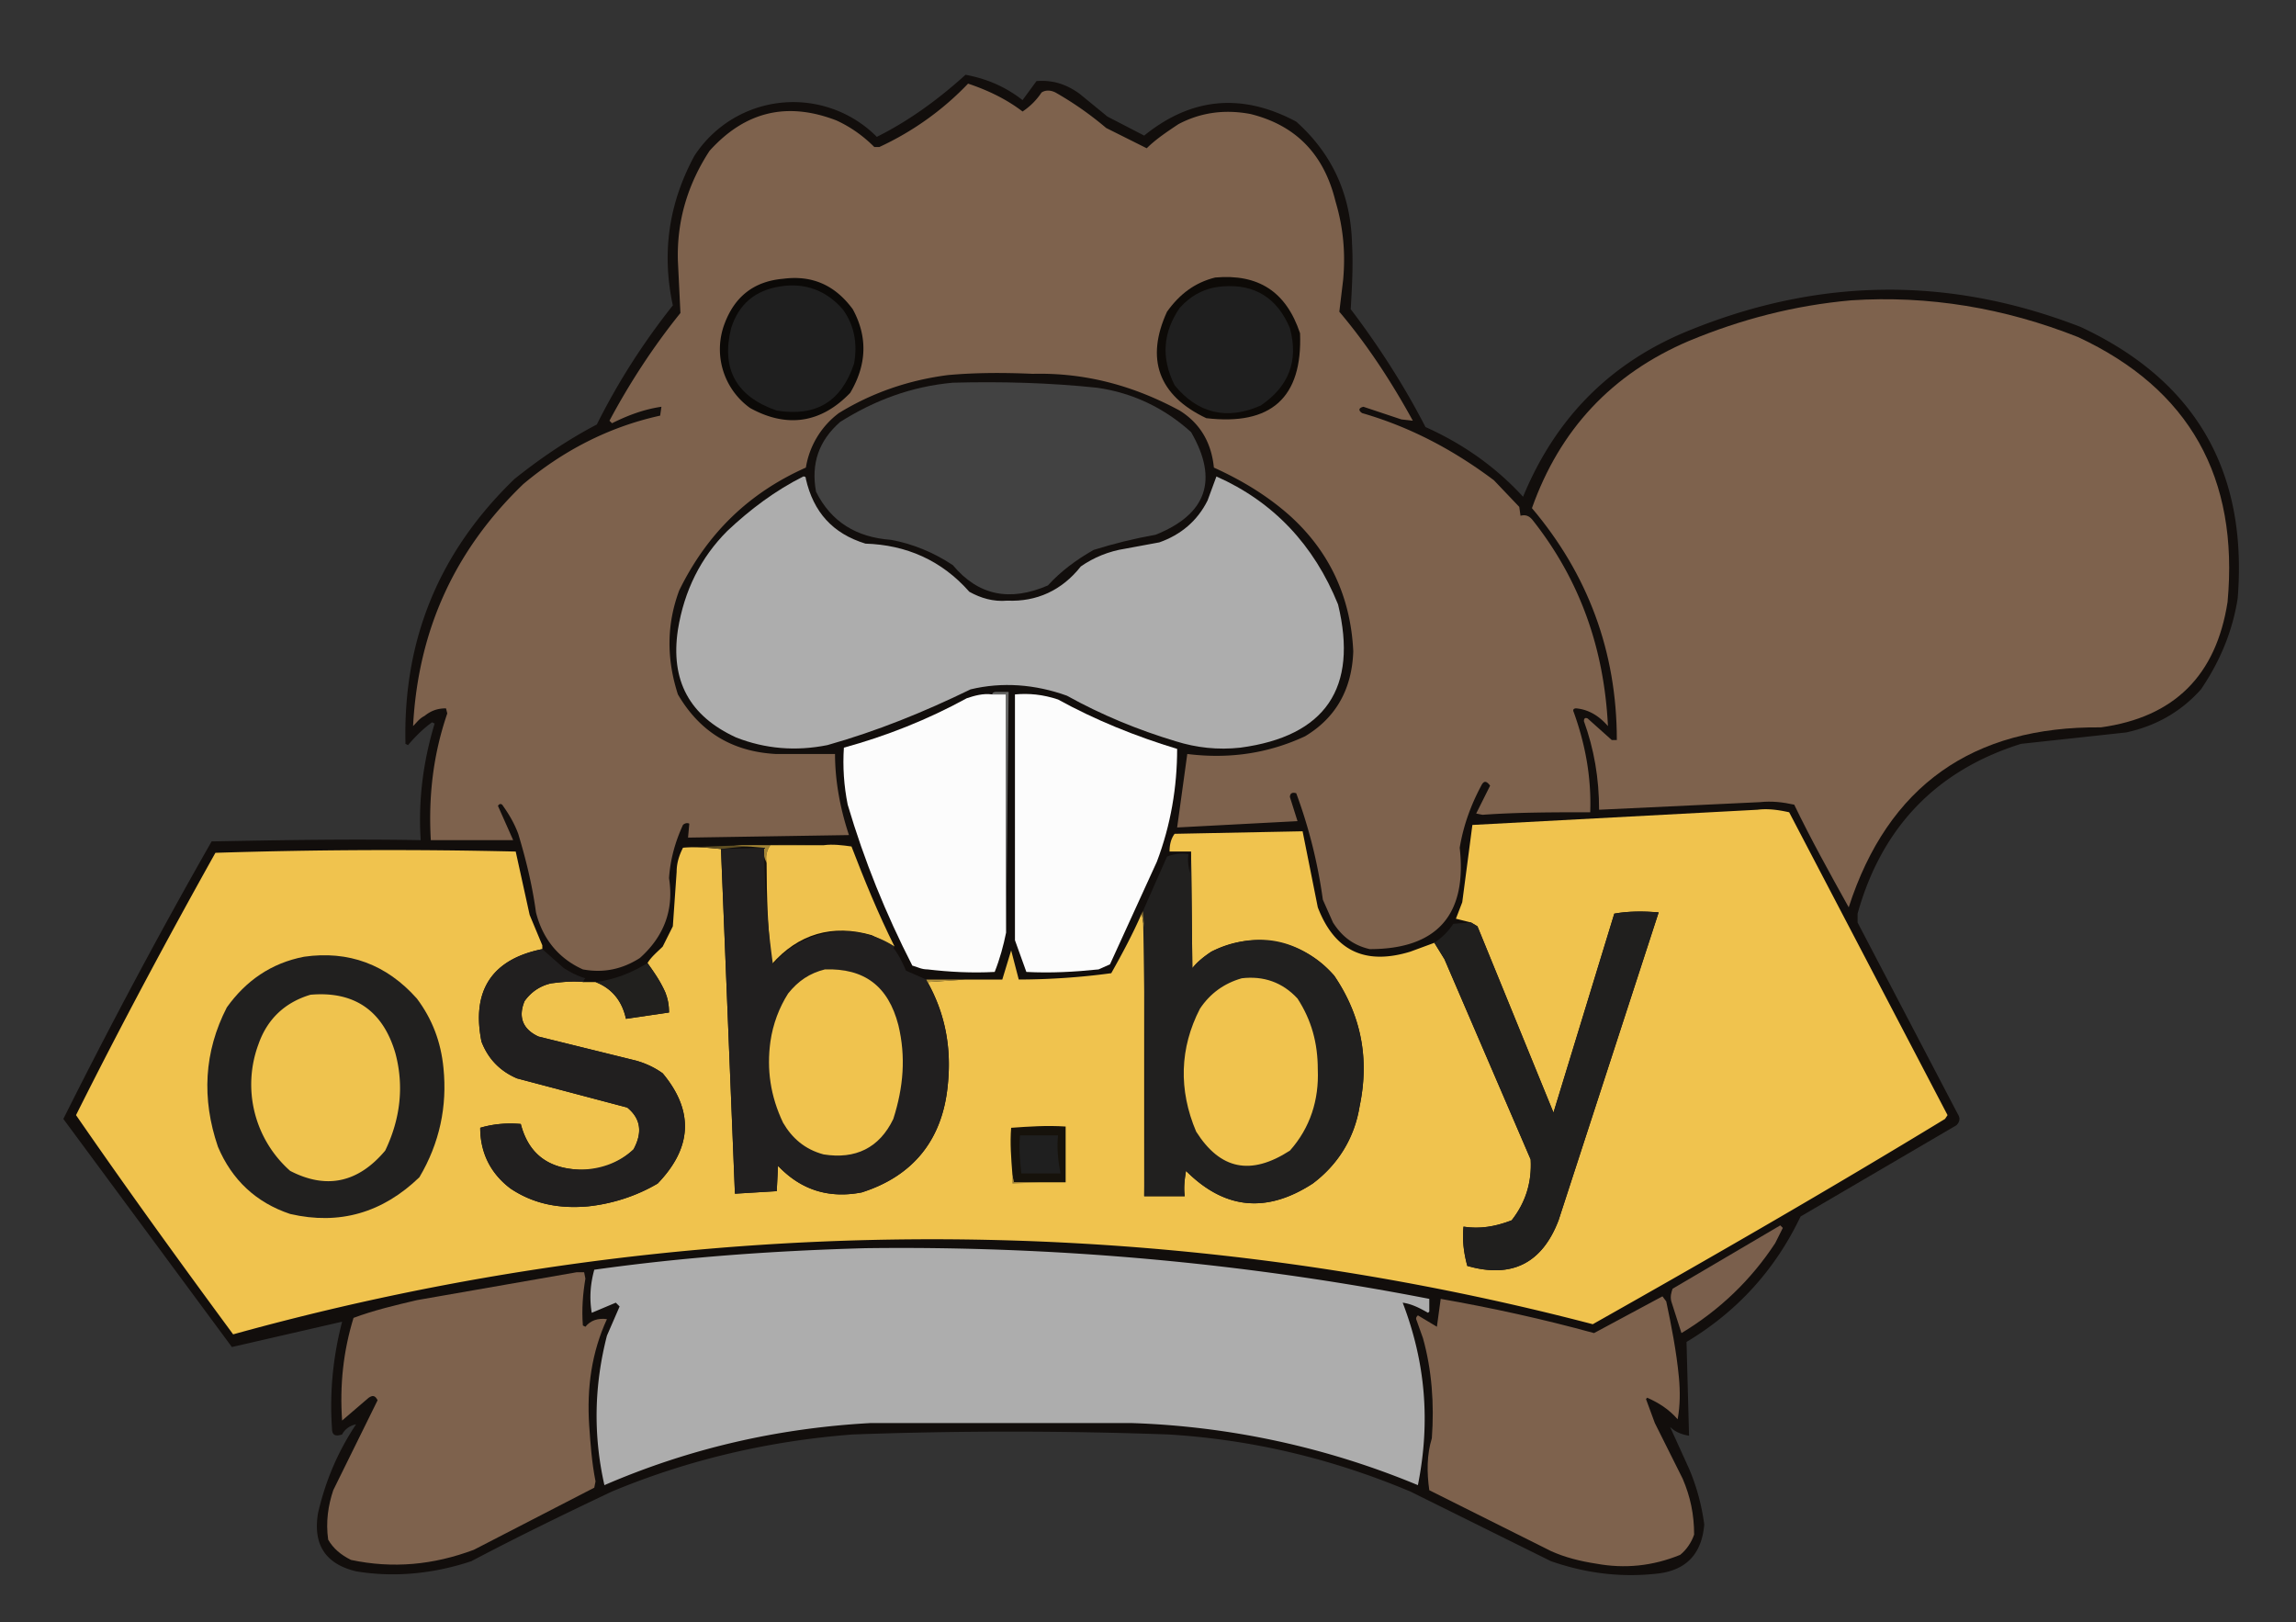 <svg xmlns="http://www.w3.org/2000/svg" width="1812" height="1280" fill-rule="evenodd" clip-rule="evenodd" image-rendering="optimizeQuality" shape-rendering="geometricPrecision" text-rendering="geometricPrecision">
  <rect width="100%" height="100%" fill="#333333" stroke="none"/>
  <path fill="#0f0b08" d="M762 59c16 3 31 9 45 20l11-15c12-1 23 2 34 10l22 18 29 15c37-30 77-34 120-11 28 25 43 57 44 96 1 17 0 34-1 52 22 29 42 60 59 93 29 13 55 31 77 55 26-63 70-107 133-132 102-41 204-42 307-2 90 42 132 113 124 214-4 26-14 50-29 72-16 18-36 29-59 34l-83 9c-67 21-110 66-129 134v7l79 151c2 3 2 6-1 9l-123 72c-20 42-50 75-90 99l2 74c-6-1-11-3-15-7l15 33c6 14 10 29 12 44-2 24-15 37-39 39-29 3-56-1-82-10l-111-55c-62-26-125-41-191-45-83-3-166-3-249 0-66 5-130 20-190 45-38 18-75 36-111 55-30 10-61 13-91 8-25-6-34-22-30-46 6-26 16-49 30-70-5 1-9 4-11 8-6 2-8 0-8-5-2-29 1-57 8-84l-87 20L50 883c37-74 76-147 117-219 54-1 109-2 165-1-2-32 2-62 11-92l-2-1c-7 5-13 11-19 18l-2-1c-2-83 27-152 86-209 20-16 42-31 65-43 17-34 37-65 60-94-9-42-3-81 17-118a93 93 0 0 1 144-15c26-13 49-30 70-49Z" opacity=".9"/>
  <path fill="#7e624d" d="M764 66c15 5 30 12 43 22 6-4 11-9 15-15 3-2 7-2 11 0 14 8 27 17 40 28l32 16c7-7 16-13 25-19 17-9 36-12 57-8 36 9 58 32 67 69 6 20 8 40 6 62l-3 25c22 26 41 55 58 86l-9-1-30-10c-4 1-4 3-1 5 38 11 72 29 104 53l20 21 1 7c4-1 7 0 10 4 37 47 56 101 59 162-7-8-15-13-25-14-2 0-3 1-2 3 9 25 14 51 13 79-29 0-57 0-85 2l-5-1 11-22c-3-4-5-4-7 0-8 15-14 31-17 49 6 53-18 80-71 80-13-3-22-10-29-21l-8-18c-4-29-11-57-21-84-3-1-5 0-5 3l6 19-95 5 8-58c32 4 63 0 93-14 25-15 37-38 38-67-2-43-19-79-50-107-18-16-38-28-60-38-2-20-11-35-27-45-37-20-75-30-116-29-23-1-45-1-67 1-31 4-60 14-86 30a67 67 0 0 0-26 43c-45 20-78 52-100 97-10 27-10 54-1 82 17 29 42 45 77 47h47c0 21 4 43 11 64l-127 2 1-11c-2-1-4 0-5 1-6 13-10 27-11 42 4 25-4 46-23 63-14 9-29 12-45 9-20-9-32-25-37-45-3-22-8-42-14-62-3-8-7-15-12-22-1-2-3-2-4 0l12 27h-65c-2-35 2-68 13-100l-1-4c-7 0-12 2-17 6-4 2-6 5-9 8 4-76 33-139 87-191 31-26 67-45 108-54l1-7c-14 2-27 7-39 13l-2-2c16-30 35-59 56-85l-2-41c-1-32 8-61 25-87 28-31 61-39 100-24 11 5 21 12 30 21h4c26-12 50-29 70-50Z"/>
  <path fill="#0b0907" d="M618 220c23-3 41 5 55 24 12 22 11 44-2 66-23 24-50 28-79 12a57 57 0 0 1-20-67c8-21 23-33 46-35Z"/>
  <path fill="#0d0a07" d="M959 219c34-3 56 11 67 44 2 51-23 73-74 67-38-18-48-47-31-84 10-14 22-23 38-27Z"/>
  <path fill="#1f1f1f" d="M616 226c19-3 36 3 49 18 9 12 12 27 9 43-10 30-30 42-61 37-32-11-44-33-36-65 6-19 19-30 39-33Zm349 0c25-2 43 9 53 33 7 26-1 46-23 61-27 12-50 6-68-16-11-22-9-42 4-61 9-10 20-16 34-17Z"/>
  <path fill="#7e624d" d="M1461 237c61-4 121 6 179 29 88 41 127 111 118 209-9 58-42 91-100 99-101-1-168 46-199 142-15-27-30-54-43-81-9-2-18-3-27-2l-127 6c0-25-4-48-12-70 0-2 1-3 3-2l19 17h4c0-70-23-131-67-183 22-62 63-106 124-132 41-17 83-28 128-32Z"/>
  <path fill="#424242" d="M752 302c38-1 76 0 114 4 28 4 53 16 74 35 22 38 12 65-28 81-17 3-33 7-49 12-14 8-26 17-36 28-30 13-55 8-75-16-15-10-32-17-49-20-27-2-47-14-59-38-4-22 2-40 19-55 27-17 56-28 89-31Z"/>
  <path fill="#adadad" d="M634 376c1 0 2 0 2 2 6 26 21 43 47 51 32 1 60 13 82 38 9 5 19 8 30 7 23 1 43-8 58-27 10-7 22-12 35-14l27-5c17-6 30-17 38-33l7-19c45 20 77 54 96 101 16 66-10 104-77 113-18 2-35 0-51-5-30-9-59-21-86-36-25-9-51-11-76-5-37 18-74 33-113 44-25 5-49 3-72-6-37-17-52-45-46-85 5-31 18-57 39-78 18-17 38-32 60-43Z"/>
  <path fill="#fcfcfc" d="M783 548h11v188c-2 10-5 21-9 31-18 1-36 0-53-2-5 0-8-2-12-3-21-41-38-83-51-127-3-15-4-30-3-45 33-9 66-22 97-39 6-2 13-4 20-3Z"/>
  <path fill="#666665" d="M794 736V548h-11c0-1 1-2 3-2h10l-2 190Z"/>
  <path fill="#fcfcfc" d="M801 548c11-1 22 0 34 4 29 16 61 29 94 39 0 30-5 60-16 89l-37 81-9 4c-19 2-38 3-57 2l-9-25V548Z"/>
  <path fill="#f0c34e" d="M428 749c-40 8-56 33-48 73 5 13 14 23 28 29l87 23c11 9 12 20 5 33a56 56 0 0 1-43 16c-25-1-40-13-46-36-11-1-22 0-32 3 0 20 8 36 24 48 18 12 38 16 61 14 19-2 38-8 55-18 27-28 29-57 4-87-7-5-14-8-21-10l-77-19c-13-6-16-16-11-28 5-7 12-12 21-14 8-1 17-2 26-1h9c13 5 21 15 24 29l34-5c0-6-1-11-3-16-4-9-9-16-14-23 3-5 8-9 12-13l8-16 3-43c0-7 2-13 5-19 10-1 20 0 30 1l11 272 33-2 1-20c18 19 40 26 66 21 41-13 64-42 68-85 3-29-2-56-16-81l30-2h29l7-23 6 23a554 554 0 0 0 73-5c9-16 17-31 24-47l2 11v212h32c-1-7 0-14 1-20 30 30 63 34 100 10 20-15 33-36 37-61 8-38 1-72-20-103a79 79 0 0 0-97-19c-6 4-11 8-15 13l-1-92h-17c0-5 1-10 4-14l101-2 12 60c13 34 37 46 73 35l19-7 8 13 68 158c1 18-4 34-15 48-13 5-25 7-38 5-1 10 0 20 3 31 35 10 59-2 72-36l79-243c-12-1-24-1-35 1l-48 157-60-147-5-3-12-3 5-13 8-61 225-12c8-1 16 0 25 2l125 239-2 3c-92 56-184 109-278 162a2063 2063 0 0 0-1073 8c-42-57-84-115-124-173 35-70 72-139 110-207a4313 4313 0 0 1 237-1l11 50 10 24v3Z"/>
  <path fill="#5f4e22" d="M650 667h-42a421 421 0 0 0-39 3c-10-1-20-2-30-1a1507 1507 0 0 1 111-2Z"/>
  <path fill="#a68736" d="M608 667c-3 4-4 9-3 14-2-4-3-8-2-12l-24-2h29Z"/>
  <path fill="#efc24e" d="M608 667h42c7-1 15 0 22 1 10 26 21 53 34 79l-18-9c-31-9-58-1-79 23-3-27-4-54-4-80-1-5 0-10 3-14Z"/>
  <path fill="#211f1f" d="M603 669a727 727 0 0 0 7 92 73 73 0 0 1 96-14l-1 1c4 5 7 11 10 18l16 7 1 2c14 25 19 52 16 81-4 43-27 72-68 85-26 5-48-2-66-21l-1 20-33 2-11-272 34-1Z"/>
  <path fill="#21201f" d="m940 672 1 92c4-5 9-9 15-13 36-17 69-11 97 19 21 31 28 65 20 103-4 25-17 46-37 61-37 24-70 20-100-10-1 6-2 13-1 20h-32a6217 6217 0 0 0-1-225l19-43c5-2 11-3 17-2-1 5 0 10 1 15l1-17Z"/>
  <path fill="#201f1e" d="M1132 744c6-4 11-9 15-15l14-1 5 3 60 147 48-157c11-2 23-2 35-1l-79 243c-13 34-37 46-72 36-3-11-4-21-3-31 13 2 25 0 38-5 11-14 16-30 15-48l-68-158-8-13Z"/>
  <path fill="#887032" d="m902 719 1 13-2-11 1-2Z"/>
  <path fill="#211f1f" d="m428 749 17 15c5 3 10 6 17 8-1 1-2 2-1 3-9-1-18 0-26 1-9 2-16 7-21 14-5 12-2 22 11 28l77 19c7 2 14 5 21 10 25 30 23 59-4 87-17 10-36 16-55 18-23 2-43-2-61-14a59 59 0 0 1-24-48c10-3 21-4 32-3 6 23 21 35 46 36 16 0 31-5 43-16 7-13 6-24-5-33l-87-23c-14-6-23-16-28-29-8-40 8-65 48-73Z"/>
  <path fill="#21201f" d="M240 755c35-5 65 6 89 33 12 16 19 34 21 55 3 30-3 59-19 86-29 28-63 38-102 29-27-9-46-27-57-53-13-38-11-75 7-110 15-21 35-35 61-40Z"/>
  <path fill="#21201e" d="M511 760c5 7 10 14 14 23 2 5 3 10 3 16l-34 5c-3-14-11-24-24-29 15-2 28-7 41-15Z"/>
  <path fill="#f0c34e" d="M651 765c31-1 50 13 58 44 6 25 4 49-4 74-11 23-30 32-55 28-15-4-25-13-32-25-10-21-13-42-10-64 2-14 7-27 14-38 8-10 17-16 29-19Zm329 7c17-2 32 3 44 16 11 17 16 35 16 56 1 24-6 46-22 64-31 20-55 15-74-15-14-33-13-66 3-97 8-12 19-20 33-24Z"/>
  <path fill="#b9973d" d="M731 773h31l-30 2-1-2Z"/>
  <path fill="#efc34e" d="M245 785c34-3 57 12 67 46 7 26 4 52-8 77-21 25-46 31-75 16a91 91 0 0 1-25-100c7-20 21-33 41-39Z"/>
  <path fill="#16120b" d="M821 933h-21l-1-6c-1-13-2-25-1-37 14-1 28-2 43-1v44h-20Z"/>
  <path fill="#1f1f1f" d="M805 896h30c-1 10 0 20 2 30h-31c-1-10-2-20-1-30Z"/>
  <path fill="#947831" d="m799 927 1 6h21l-22 1v-7Z"/>
  <path fill="#7a5f4c" d="m1405 967 2 2-6 12c-19 29-44 53-74 71l-8-25c-1-4 0-7 1-10l85-50Z"/>
  <path fill="#adadad" d="M683 985a2181 2181 0 0 1 445 40v10l-1 1c-7-4-13-7-20-8 18 47 22 94 12 144a643 643 0 0 0-226-49H687c-73 4-143 20-210 49-9-40-8-79 2-118l10-23-3-3-19 8c-2-12-1-23 2-34 71-10 142-15 214-17Z"/>
  <path fill="#7e624d" d="M455 1004h6l1 5c-2 12-3 24-2 37l2 1c4-5 10-7 17-6-12 26-16 54-14 84 1 14 2 29 5 44l-1 5-95 49c-32 12-64 15-97 8-8-4-14-9-18-16-2-14 0-27 4-39l35-71c-2-4-4-4-7-2l-21 18c-2-28 1-55 9-81 16-6 33-10 50-14l126-22Zm857 19 3 4c4 19 8 39 10 60 1 11 1 22-1 33-7-8-15-13-24-17l-1 1 7 19 22 44c6 14 9 28 9 44-2 6-6 12-11 16-22 9-44 11-66 7-13-2-25-5-36-10l-96-48c-2-14-2-28 2-41 2-27 0-54-7-79l-5-14c-1-2 0-3 1-4l15 9 3-22c40 7 81 16 121 27l54-29Z"/>
</svg>

